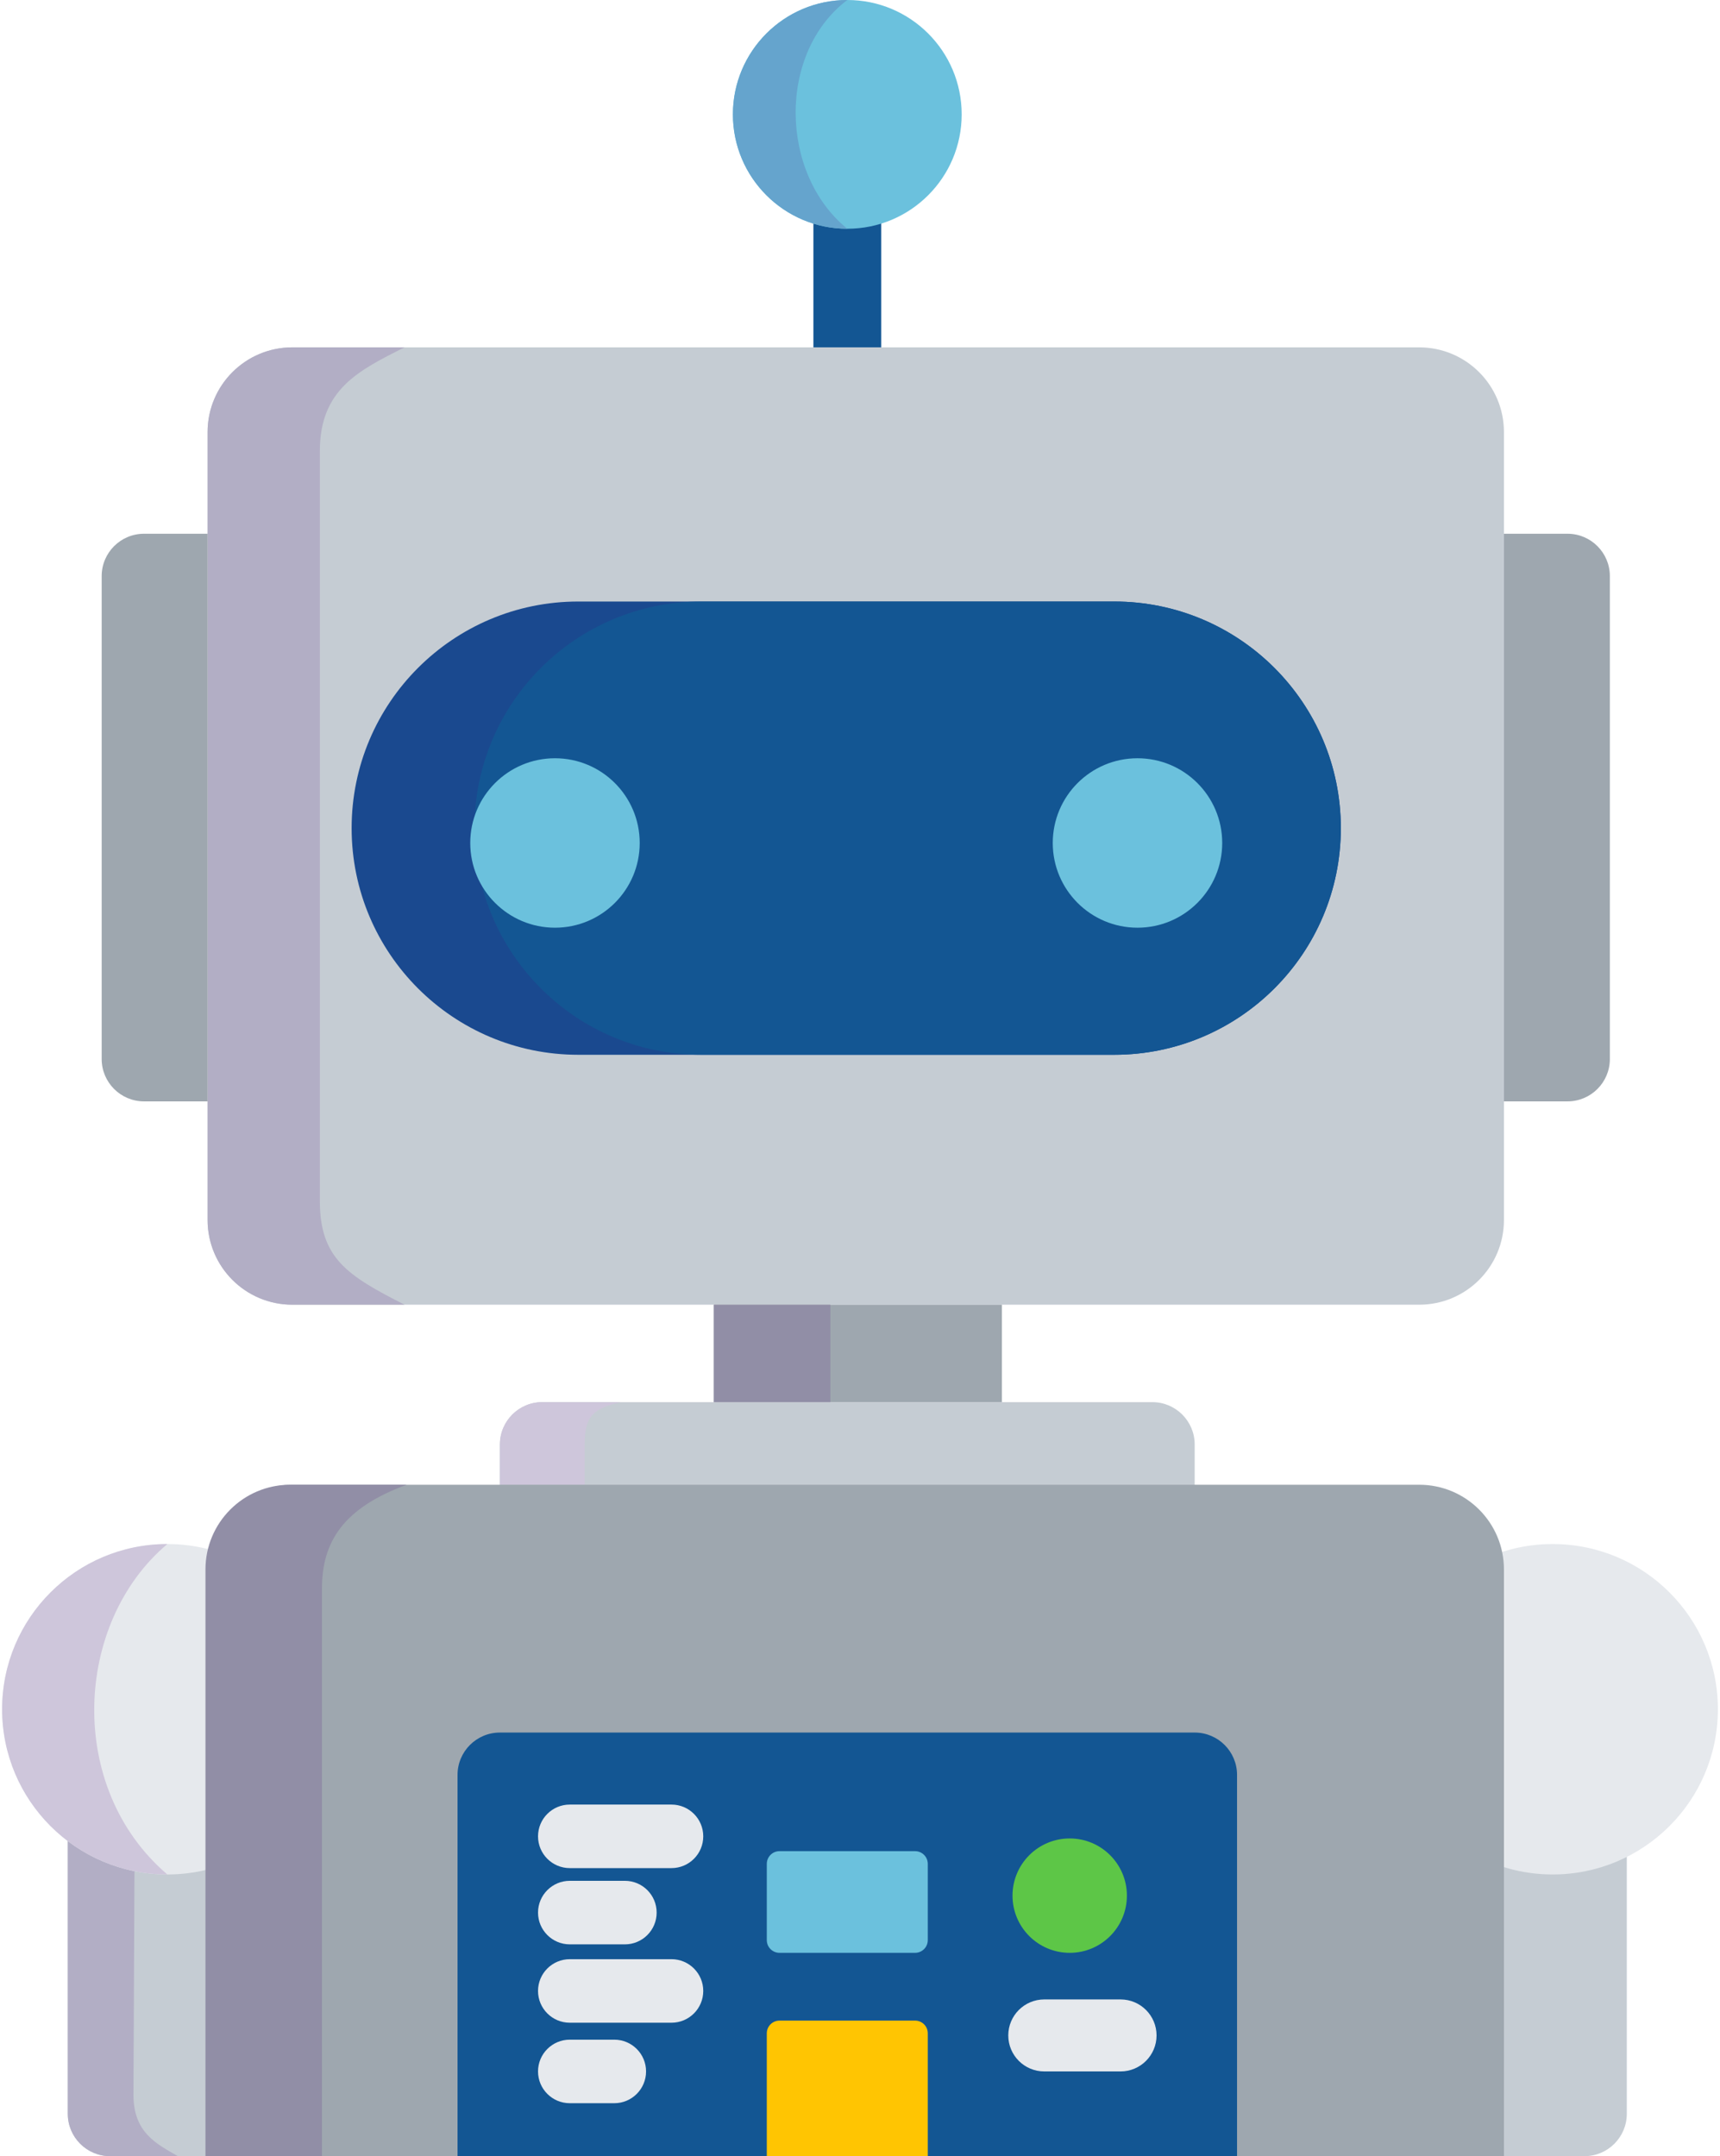 <svg width="406" height="509" viewBox="0 0 406 509" fill="none" xmlns="http://www.w3.org/2000/svg">
<path d="M49 288V102C49 90.954 57.954 82 69 82H335C346.046 82 355 90.954 355 102V288C355 299.046 346.046 308 335 308H69C57.954 308 49 299.046 49 288Z" fill="#C5CCD3"/>
<path d="M118 360V341C118 335.477 122.477 331 128 331H272C277.523 331 282 335.477 282 341V360H118Z" fill="#C5CCD3"/>
<path d="M339 509H374C379.523 509 384 504.523 384 499V385C384 379.477 379.523 375 374 375H339V509Z" fill="#C5CCD3"/>
<path d="M26 509H61V375H26C20.477 375 16 379.477 16 385V499C16 504.523 20.477 509 26 509Z" fill="#C5CCD3"/>
<path d="M49 102V288C49 299.046 57.954 308 69 308H95.5C81.935 301.116 75.5 297 75.5 283.5V106.5C75.5 92 84.5 87.5 95.5 82H69C57.954 82 49 90.954 49 102Z" fill="#B2AEC5"/>
<path d="M32 375H26C20.477 375 16 379.477 16 385V499C16 504.523 20.477 509 26 509H42C36.997 506.128 31.5 503.5 31.5 494.5L32 385V375Z" fill="#B2AEC5"/>
<path d="M327.5 403.5C327.5 381.961 344.961 364.5 366.5 364.5C388.039 364.5 405.5 381.961 405.5 403.5C405.5 425.039 388.039 442.5 366.5 442.5C344.961 442.5 327.5 425.039 327.5 403.5Z" fill="#E6E9ED"/>
<path d="M0.5 403.5C0.5 381.961 17.961 364.5 39.5 364.5C61.039 364.5 78.5 381.961 78.5 403.5C78.5 425.039 61.039 442.5 39.5 442.5C17.961 442.5 0.5 425.039 0.5 403.5Z" fill="#E6E9ED"/>
<path d="M0.5 403.5C0.5 381.961 17.961 364.5 39.5 364.5C17.5 383 15.5 422 39.5 442.5C17.961 442.5 0.5 425.039 0.5 403.5Z" fill="#CEC6DB"/>
<path d="M138 350.5H118V341C118 335.477 122.477 331 128 331H146.5C140.311 332.501 138 334 138 341V350.5Z" fill="#CEC6DB"/>
<path d="M49 370.5V509H355V370.5C355 359.454 346.046 350.5 335 350.5H202H69C57.954 350.5 49 359.454 49 370.5Z" fill="#9EA7AF"/>
<path d="M355 126H370C375.523 126 380 130.477 380 136V250C380 255.523 375.523 260 370 260H355V126Z" fill="#9EA7AF"/>
<path d="M34 126H49V260H34C28.477 260 24 255.523 24 250V136C24 130.477 28.477 126 34 126Z" fill="#9EA7AF"/>
<path d="M168.5 308H236.5V331H168.5V308Z" fill="#9EA7AF"/>
<path d="M196 308H168.5V331H196V308Z" fill="#918EA6"/>
<path d="M96 350.5H68.5C57.454 350.5 48.5 359.454 48.5 370.5V509H76V375C76 364 81 356 96 350.5Z" fill="#918EA6"/>
<path d="M136.5 142H263C292.547 142 316.5 165.953 316.5 195.5C316.5 225.047 292.547 249 263 249H136.5C106.953 249 83 225.047 83 195.5C83 165.953 106.953 142 136.5 142Z" fill="#1A498F"/>
<path d="M292 509H108V419C108 413.477 112.477 409 118 409H282C287.523 409 292 413.477 292 419V509Z" fill="#135693"/>
<path d="M165.5 142H263C292.547 142 316.5 165.953 316.5 195.5C316.5 225.047 292.547 249 263 249H165.5C135.953 249 112 225.047 112 195.5C112 165.953 135.953 142 165.5 142Z" fill="#135693"/>
<path d="M192 82H208V46H192V82Z" fill="#135693"/>
<path d="M111 199C111 187.954 119.954 179 131 179C142.046 179 151 187.954 151 199C151 210.046 142.046 219 131 219C119.954 219 111 210.046 111 199Z" fill="#6BC1DD"/>
<path d="M248.5 199C248.5 187.954 257.454 179 268.5 179C279.546 179 288.5 187.954 288.5 199C288.5 210.046 279.546 219 268.5 219C257.454 219 248.5 210.046 248.5 199Z" fill="#6BC1DD"/>
<path d="M227 27C227 41.912 214.912 54 200 54C185.088 54 173 41.912 173 27C173 12.088 185.088 0 200 0C214.912 0 227 12.088 227 27Z" fill="#6BC1DD"/>
<path d="M216 461H184C182.343 461 181 459.657 181 458V440C181 438.343 182.343 437 184 437H216C217.657 437 219 438.343 219 440V458C219 459.657 217.657 461 216 461Z" fill="#6BC1DD"/>
<path d="M173 27C173 12.088 185.088 0 200 0C183.5 12.5 184 41 200 54C185.088 54 173 41.912 173 27Z" fill="#65A4CD"/>
<path d="M264.5 472H246.5C241.806 472 238 475.806 238 480.5C238 485.194 241.806 489 246.5 489H264.5C269.194 489 273 485.194 273 480.5C273 475.806 269.194 472 264.5 472Z" fill="#E6E9ED"/>
<path d="M158.5 426H134.5C130.358 426 127 429.358 127 433.5C127 437.642 130.358 441 134.5 441H158.5C162.642 441 166 437.642 166 433.5C166 429.358 162.642 426 158.5 426Z" fill="#E6E9ED"/>
<path d="M158.5 462.5H134.5C130.358 462.5 127 465.858 127 470C127 474.142 130.358 477.5 134.5 477.5H158.5C162.642 477.5 166 474.142 166 470C166 465.858 162.642 462.5 158.5 462.5Z" fill="#E6E9ED"/>
<path d="M147.5 444H134.5C130.358 444 127 447.358 127 451.5C127 455.642 130.358 459 134.5 459H147.5C151.642 459 155 455.642 155 451.5C155 447.358 151.642 444 147.5 444Z" fill="#E6E9ED"/>
<path d="M145 481.5H134.5C130.358 481.5 127 484.858 127 489C127 493.142 130.358 496.5 134.5 496.5H145C149.142 496.5 152.5 493.142 152.5 489C152.5 484.858 149.142 481.5 145 481.5Z" fill="#E6E9ED"/>
<path d="M219 480V509H181V480C181 478.343 182.343 477 184 477H216C217.657 477 219 478.343 219 480Z" fill="#FFC502"/>
<path d="M239 447.5C239 440.044 245.044 434 252.5 434C259.956 434 266 440.044 266 447.5C266 454.956 259.956 461 252.5 461C245.044 461 239 454.956 239 447.5Z" fill="#5DC647"/>
</svg>
